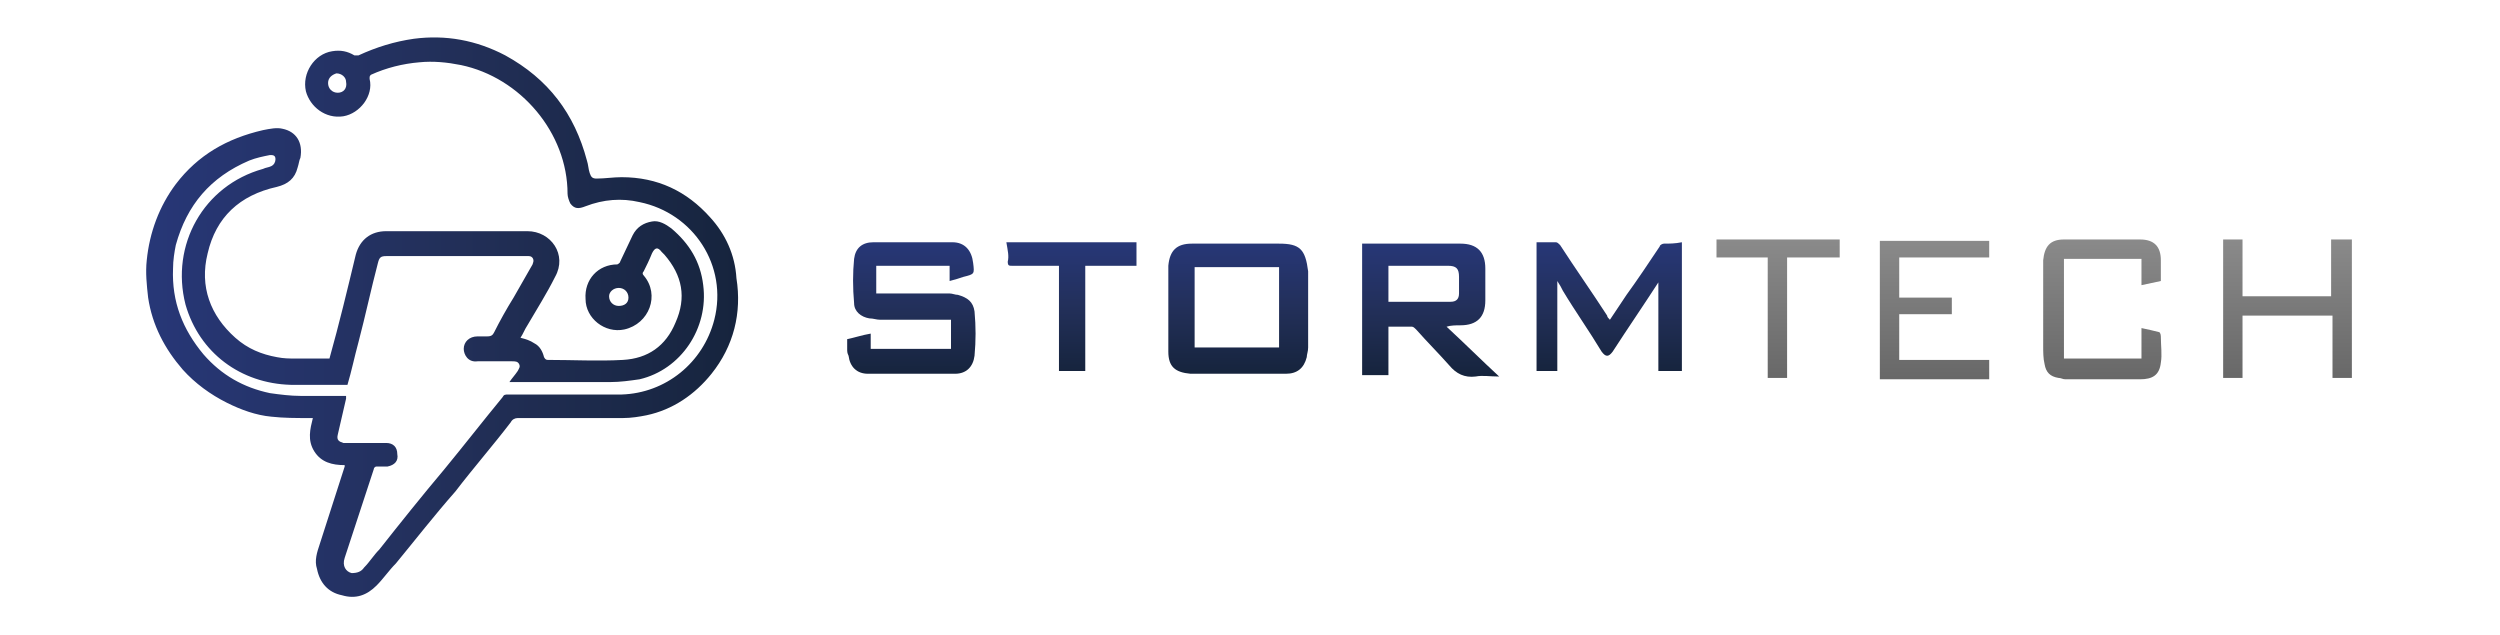 <?xml version="1.0" encoding="utf-8"?>
<!-- Generator: Adobe Illustrator 24.0.2, SVG Export Plug-In . SVG Version: 6.00 Build 0)  -->
<svg version="1.1" id="Capa_1" xmlns="http://www.w3.org/2000/svg" xmlns:xlink="http://www.w3.org/1999/xlink" x="0px" y="0px"
	 viewBox="0 0 180.6 45.9" style="enable-background:new 0 0 180.6 45.9;" xml:space="preserve">
<style type="text/css">
	.st0{fill:url(#SVGID_1_);}
	.st1{fill:url(#SVGID_2_);}
	.st2{fill:url(#SVGID_3_);}
	.st3{fill:url(#SVGID_4_);}
	.st4{fill:url(#SVGID_5_);}
	.st5{fill:url(#SVGID_6_);}
	.st6{fill:url(#SVGID_7_);}
	.st7{fill:url(#SVGID_8_);}
	.st8{fill:url(#SVGID_9_);}
	.st9{fill:url(#SVGID_10_);}
</style>
<g>
	<g>
		
			<linearGradient id="SVGID_1_" gradientUnits="userSpaceOnUse" x1="89.45" y1="30.437" x2="89.45" y2="21.105" gradientTransform="matrix(1 0 0 -1 0 48)">
			<stop  offset="0" style="stop-color:#273777"/>
			<stop  offset="0.527" style="stop-color:#222F58"/>
			<stop  offset="1" style="stop-color:#16243D"/>
		</linearGradient>
		<path class="st0" d="M92.4,17.6c-2.1,0-4.2,0-6.3,0c-1.1,0-1.6,0.5-1.7,1.6c0,2.1,0,4.1,0,6.2c0,1.1,0.5,1.5,1.6,1.6
			c1.1,0,2.3,0,3.4,0c1.2,0,2.3,0,3.5,0c0.8,0,1.3-0.4,1.5-1.2c0-0.2,0.1-0.4,0.1-0.7c0-1.8,0-3.7,0-5.5
			C94.3,18,93.9,17.6,92.4,17.6z M92.4,25.1c-2.1,0-4.1,0-6.1,0c0-2,0-3.9,0-5.8c2.1,0,4.1,0,6.1,0C92.4,21.2,92.4,23.1,92.4,25.1z"
			/>
		
			<linearGradient id="SVGID_2_" gradientUnits="userSpaceOnUse" x1="103.35" y1="30.434" x2="103.35" y2="20.917" gradientTransform="matrix(1 0 0 -1 0 48)">
			<stop  offset="0" style="stop-color:#273777"/>
			<stop  offset="0.527" style="stop-color:#222F58"/>
			<stop  offset="1" style="stop-color:#16243D"/>
		</linearGradient>
		<path class="st1" d="M105.5,23.5c1.2,0,1.8-0.6,1.8-1.8c0-0.8,0-1.6,0-2.3c0-1.2-0.6-1.8-1.8-1.8c-2.2,0-4.5,0-6.7,0
			c-0.1,0-0.3,0-0.4,0c0,3.2,0,6.3,0,9.5c0.6,0,1.3,0,1.9,0c0-1.2,0-2.3,0-3.5c0.6,0,1.1,0,1.7,0c0.1,0,0.2,0.1,0.3,0.2
			c0.8,0.9,1.6,1.7,2.4,2.6c0.5,0.6,1.1,0.9,1.9,0.8c0.5-0.1,1,0,1.7,0c-1.3-1.2-2.5-2.4-3.8-3.6C104.8,23.5,105.2,23.5,105.5,23.5z
			 M100.3,21.8c0-0.9,0-1.7,0-2.6c3,0,3,0,4.3,0c0.6,0,0.8,0.2,0.8,0.8c0,0.4,0,0.8,0,1.2c0,0.4-0.2,0.6-0.6,0.6
			C103.2,21.8,101.8,21.8,100.3,21.8z"/>
		
			<linearGradient id="SVGID_3_" gradientUnits="userSpaceOnUse" x1="65.838" y1="30.44" x2="65.838" y2="20.967" gradientTransform="matrix(1 0 0 -1 0 48)">
			<stop  offset="0" style="stop-color:#273777"/>
			<stop  offset="0.527" style="stop-color:#222F58"/>
			<stop  offset="1" style="stop-color:#16243D"/>
		</linearGradient>
		<path class="st2" d="M69.2,21.3c-0.2,0-0.4-0.1-0.6-0.1c-1.5,0-3,0-4.5,0c-0.3,0-0.5,0-0.8,0c0-0.7,0-1.3,0-2c1.8,0,3.5,0,5.3,0
			c0,0.4,0,0.7,0,1.1c0.4-0.1,0.7-0.2,1-0.3c0.8-0.2,0.8-0.2,0.7-1c-0.1-0.9-0.6-1.5-1.5-1.5c-1.9,0-3.8,0-5.7,0
			c-0.8,0-1.3,0.4-1.4,1.2c-0.1,1-0.1,2.1,0,3.2c0,0.6,0.5,1,1.1,1.1c0.3,0,0.5,0.1,0.8,0.1c1.6,0,3.2,0,4.7,0c0.1,0,0.3,0,0.4,0
			c0,0.7,0,1.4,0,2.1c-1.9,0-3.8,0-5.8,0c0-0.4,0-0.7,0-1.1c-0.6,0.1-1.2,0.3-1.7,0.4c0,0.2,0,0.5,0,0.7s0,0.3,0.1,0.5
			c0.1,0.8,0.6,1.3,1.4,1.3c2.1,0,4.2,0,6.3,0c0.8,0,1.3-0.5,1.4-1.3c0.1-1.1,0.1-2.1,0-3.2C70.3,21.8,69.9,21.5,69.2,21.3z"/>
		
			<linearGradient id="SVGID_4_" gradientUnits="userSpaceOnUse" x1="116.25" y1="30.44" x2="116.25" y2="21.109" gradientTransform="matrix(1 0 0 -1 0 48)">
			<stop  offset="0" style="stop-color:#273777"/>
			<stop  offset="0.527" style="stop-color:#222F58"/>
			<stop  offset="1" style="stop-color:#16243D"/>
		</linearGradient>
		<path class="st3" d="M120.2,17.6c-0.1,0-0.3,0.1-0.3,0.2c-0.8,1.2-1.6,2.4-2.4,3.5c-0.4,0.6-0.8,1.2-1.2,1.8
			c-0.1-0.1-0.2-0.2-0.2-0.3c-1.1-1.7-2.3-3.4-3.4-5.1c-0.1-0.1-0.2-0.2-0.3-0.2c-0.5,0-0.9,0-1.4,0c0,3.1,0,6.2,0,9.3
			c0.5,0,1,0,1.5,0c0-2.2,0-4.3,0-6.5c0.2,0.3,0.3,0.5,0.4,0.7c0.9,1.5,1.9,2.9,2.8,4.4c0.3,0.4,0.5,0.4,0.8,0
			c1.1-1.7,2.2-3.3,3.3-5c0,2.1,0,4.2,0,6.4c0.6,0,1.2,0,1.7,0c0-3.1,0-6.2,0-9.3C121,17.6,120.6,17.6,120.2,17.6z"/>
		
			<linearGradient id="SVGID_5_" gradientUnits="userSpaceOnUse" x1="77.4" y1="30.41" x2="77.4" y2="21.11" gradientTransform="matrix(1 0 0 -1 0 48)">
			<stop  offset="0" style="stop-color:#273777"/>
			<stop  offset="0.527" style="stop-color:#222F58"/>
			<stop  offset="1" style="stop-color:#16243D"/>
		</linearGradient>
		<path class="st4" d="M72.8,18.9c0,0.3,0.1,0.3,0.3,0.3c1,0,2,0,3,0c0.1,0,0.2,0,0.4,0c0,2.6,0,5.1,0,7.6c0.6,0,1.3,0,1.9,0
			c0-2.6,0-5.1,0-7.6c1.2,0,2.5,0,3.7,0c0-0.6,0-1.1,0-1.7c-3.1,0-6.2,0-9.4,0C72.8,18.1,72.9,18.5,72.8,18.9z"/>
		
			<linearGradient id="SVGID_6_" gradientUnits="userSpaceOnUse" x1="165.25" y1="30.7" x2="165.25" y2="20.71" gradientTransform="matrix(1 0 0 -1 0 48)">
			<stop  offset="0" style="stop-color:#8A8A8A"/>
			<stop  offset="1" style="stop-color:#686868"/>
		</linearGradient>
		<path class="st5" d="M168.4,17.3c0,1.4,0,2.7,0,4.1c-2.2,0-4.3,0-6.4,0c0-1.4,0-2.7,0-4.1c-0.5,0-0.9,0-1.4,0c0,3.3,0,6.7,0,10
			c0.5,0,0.9,0,1.4,0c0-1.5,0-3,0-4.5c2.2,0,4.3,0,6.5,0c0,1.5,0,3,0,4.5c0.5,0,0.9,0,1.4,0c0-3.3,0-6.7,0-10
			C169.4,17.3,168.9,17.3,168.4,17.3z"/>
		
			<linearGradient id="SVGID_7_" gradientUnits="userSpaceOnUse" x1="151.872" y1="30.723" x2="151.872" y2="20.687" gradientTransform="matrix(1 0 0 -1 0 48)">
			<stop  offset="0" style="stop-color:#8A8A8A"/>
			<stop  offset="1" style="stop-color:#686868"/>
		</linearGradient>
		<path class="st6" d="M156,24c-0.4-0.1-0.8-0.2-1.3-0.3c0,0.8,0,1.5,0,2.2c-1.9,0-3.8,0-5.6,0c0-2.4,0-4.8,0-7.2c1.9,0,3.7,0,5.6,0
			c0,0.6,0,1.3,0,1.9c0.5-0.1,0.9-0.2,1.4-0.3c0-0.5,0-1,0-1.5c0-1-0.5-1.5-1.5-1.5c-1.8,0-3.6,0-5.5,0c-1,0-1.4,0.5-1.5,1.5
			c0,0.1,0,0.1,0,0.2c0,2,0,4,0,6c0,0.4,0,0.9,0.1,1.3c0.1,0.6,0.4,0.9,1,1c0.2,0,0.3,0.1,0.5,0.1c1.8,0,3.6,0,5.4,0
			c0.9,0,1.4-0.3,1.5-1.2c0.1-0.6,0-1.2,0-1.9C156.1,24.1,156,24,156,24z"/>
		
			<linearGradient id="SVGID_8_" gradientUnits="userSpaceOnUse" x1="139.75" y1="30.688" x2="139.75" y2="20.71" gradientTransform="matrix(1 0 0 -1 0 48)">
			<stop  offset="0" style="stop-color:#8A8A8A"/>
			<stop  offset="1" style="stop-color:#686868"/>
		</linearGradient>
		<path class="st7" d="M137.2,22.7c1.3,0,2.5,0,3.8,0c0-0.4,0-0.8,0-1.2c-1.3,0-2.5,0-3.8,0c0-1,0-1.9,0-2.9c2.2,0,4.3,0,6.5,0
			c0-0.4,0-0.8,0-1.2c-2.6,0-5.3,0-7.9,0c0,3.3,0,6.7,0,10c2.7,0,5.3,0,7.9,0c0-0.5,0-0.9,0-1.4c-2.2,0-4.4,0-6.5,0
			C137.2,24.8,137.2,23.8,137.2,22.7z"/>
		
			<linearGradient id="SVGID_9_" gradientUnits="userSpaceOnUse" x1="128.45" y1="30.7" x2="128.45" y2="20.712" gradientTransform="matrix(1 0 0 -1 0 48)">
			<stop  offset="0" style="stop-color:#8A8A8A"/>
			<stop  offset="1" style="stop-color:#686868"/>
		</linearGradient>
		<path class="st8" d="M124,18.6c1.2,0,2.5,0,3.7,0c0,2.9,0,5.8,0,8.7c0.5,0,0.9,0,1.4,0c0-2.9,0-5.8,0-8.7c1.3,0,2.5,0,3.8,0
			c0-0.5,0-0.9,0-1.3c-3,0-6,0-8.9,0C124,17.8,124,18.2,124,18.6z"/>
	</g>
	
		<linearGradient id="SVGID_10_" gradientUnits="userSpaceOnUse" x1="10.686" y1="25.09" x2="53.519" y2="25.09" gradientTransform="matrix(1 0 0 -1 0 48)">
		<stop  offset="0" style="stop-color:#273777"/>
		<stop  offset="0.527" style="stop-color:#222F58"/>
		<stop  offset="1" style="stop-color:#16243D"/>
	</linearGradient>
	<path class="st9" d="M51.3,15.7c-1.7-1.9-3.8-2.9-6.4-2.9c-0.6,0-1.2,0.1-1.8,0.1c-0.3,0-0.4-0.1-0.5-0.4c-0.1-0.3-0.1-0.6-0.2-0.9
		c-0.9-3.4-2.8-5.9-5.9-7.6c-2.1-1.1-4.3-1.5-6.6-1.2c-1.4,0.2-2.7,0.6-4,1.2c-0.1,0-0.2,0-0.3,0c-0.5-0.3-1-0.4-1.6-0.3
		c-1.3,0.2-2.2,1.6-1.9,2.9c0.3,1.1,1.4,2,2.7,1.8C26,8.2,27,6.9,26.7,5.7c0-0.2,0-0.2,0.1-0.3c1.1-0.5,2.3-0.8,3.5-0.9
		c1-0.1,2,0,3,0.2C37.6,5.6,41,9.6,41,14c0,0.2,0.1,0.5,0.2,0.7c0.3,0.4,0.6,0.4,1.1,0.2c1.3-0.5,2.6-0.6,3.9-0.3
		c3.9,0.8,6.4,4.6,5.4,8.5c-0.8,3.1-3.5,5.3-6.7,5.4c-2.7,0-5.5,0-8.2,0c-0.2,0-0.3,0-0.4,0.2c-1.4,1.7-2.8,3.5-4.2,5.2
		c-1.6,1.9-3.2,3.9-4.7,5.8c-0.4,0.4-0.7,0.9-1.1,1.3c-0.2,0.3-0.5,0.4-0.9,0.4c-0.4-0.1-0.7-0.5-0.5-1.1c0.7-2.1,1.4-4.3,2.1-6.4
		c0-0.1,0.1-0.2,0.2-0.2c0.3,0,0.5,0,0.8,0c0.5-0.1,0.8-0.4,0.7-0.9c0-0.5-0.3-0.8-0.8-0.8c-0.9,0-1.8,0-2.7,0c-0.1,0-0.2,0-0.4,0
		c-0.3-0.1-0.5-0.2-0.4-0.6c0.2-0.9,0.4-1.7,0.6-2.6c0-0.1,0-0.1,0-0.2c-1.1,0-2.2,0-3.3,0c-0.7,0-1.5-0.1-2.2-0.2
		c-1.9-0.4-3.5-1.3-4.8-2.8c-1.5-1.8-2.3-3.8-2.2-6.2c0-0.6,0.1-1.2,0.2-1.7c0.8-2.9,2.5-4.9,5.3-6.1c0.5-0.2,1-0.3,1.5-0.4
		c0.2,0,0.4,0,0.4,0.3c0,0.2-0.1,0.4-0.3,0.5c-0.2,0.1-0.4,0.1-0.6,0.2c-4.3,1.2-6.7,5.5-5.6,9.8c1,3.5,4,5.7,7.6,5.8
		c0.7,0,1.4,0,2.1,0s1.3,0,2,0c0.3-1,0.5-2,0.8-3.1c0.5-1.9,0.9-3.8,1.4-5.7c0.1-0.4,0.2-0.5,0.6-0.5c3.3,0,6.7,0,10,0
		c0.1,0,0.2,0,0.3,0c0.3,0,0.4,0.3,0.3,0.5c0,0.1-0.1,0.2-0.2,0.4c-0.4,0.7-0.8,1.4-1.2,2.1c-0.5,0.8-1,1.7-1.4,2.5
		c-0.1,0.2-0.2,0.3-0.5,0.3c-0.2,0-0.5,0-0.7,0c-0.6,0-1,0.4-1,0.9c0,0.4,0.3,1,1,0.9c0.8,0,1.7,0,2.5,0c0.2,0,0.4,0,0.5,0.2
		s0,0.3-0.1,0.5c-0.2,0.3-0.4,0.5-0.6,0.8c0.1,0,0.2,0,0.2,0c2.4,0,4.7,0,7.1,0c0.7,0,1.4-0.1,2.1-0.2c3-0.7,5-3.7,4.6-6.8
		c-0.2-1.7-1-3-2.3-4.1c-0.4-0.3-0.9-0.6-1.4-0.5c-0.6,0.1-1.1,0.4-1.4,1c-0.3,0.6-0.6,1.3-0.9,1.9c0,0.1-0.2,0.2-0.2,0.2
		c-1.4,0-2.4,1.1-2.3,2.5c0,1.4,1.4,2.5,2.8,2.2c1.8-0.4,2.6-2.5,1.4-3.9c-0.1-0.1-0.1-0.2,0-0.3c0.2-0.4,0.4-0.8,0.6-1.3
		c0.2-0.4,0.4-0.5,0.7-0.1c0.1,0.1,0.1,0.1,0.2,0.2c1.3,1.5,1.6,3.1,0.8,4.9c-0.7,1.7-2,2.6-3.8,2.7s-3.6,0-5.4,0
		c-0.1,0-0.2,0-0.3-0.2c-0.1-0.4-0.3-0.8-0.7-1c-0.3-0.2-0.6-0.3-1-0.4c0.2-0.3,0.3-0.6,0.5-0.9c0.7-1.2,1.4-2.3,2-3.5
		c0.9-1.6-0.3-3.3-2-3.3c-3.4,0-6.8,0-10.2,0c-1.1,0-1.9,0.6-2.2,1.7c-0.6,2.5-1.2,5-1.9,7.5c-0.8,0-1.6,0-2.5,0
		c-0.4,0-0.8,0-1.3-0.1c-1.1-0.2-2.1-0.6-3-1.4c-1.8-1.6-2.6-3.7-2-6.1c0.6-2.6,2.3-4.2,5-4.8c0.8-0.2,1.3-0.6,1.5-1.4
		c0.1-0.3,0.1-0.5,0.2-0.7c0.2-1.1-0.3-1.9-1.3-2.1c-0.4-0.1-0.9,0-1.4,0.1c-2.6,0.6-4.7,1.8-6.3,3.9c-1.2,1.6-1.9,3.5-2.1,5.5
		c-0.1,0.9,0,1.8,0.1,2.7c0.3,2,1.2,3.7,2.5,5.2c0.9,1,2,1.8,3.2,2.4c1,0.5,2.1,0.9,3.2,1c0.9,0.1,1.8,0.1,2.7,0.1
		c0.1,0,0.2,0,0.3,0c-0.2,0.8-0.4,1.6,0.1,2.4c0.5,0.8,1.3,1,2.2,1v0.1c-0.6,1.9-1.2,3.7-1.8,5.6c-0.2,0.6-0.4,1.2-0.2,1.8
		c0.2,1,0.8,1.7,1.8,1.9c1,0.3,1.8,0,2.5-0.7c0.5-0.5,0.9-1.1,1.4-1.6c1.4-1.7,2.8-3.5,4.3-5.2c1.3-1.7,2.7-3.3,4-5
		c0.1-0.2,0.3-0.3,0.5-0.3c2.5,0,5.1,0,7.6,0c0.6,0,1.2-0.1,1.7-0.2c1.9-0.4,3.5-1.5,4.7-3c1.6-2,2.2-4.4,1.8-6.9
		C53.1,18.4,52.4,16.9,51.3,15.7z M24.4,6.7c-0.4,0-0.7-0.3-0.7-0.7c0-0.4,0.3-0.6,0.6-0.7c0.4,0,0.7,0.3,0.7,0.6
		C25.1,6.4,24.8,6.7,24.4,6.7z M44.7,22.1c-0.4,0-0.7-0.3-0.7-0.7c0-0.3,0.3-0.6,0.7-0.6s0.7,0.3,0.7,0.7
		C45.4,21.9,45.1,22.1,44.7,22.1z"/>
</g>
</svg>
